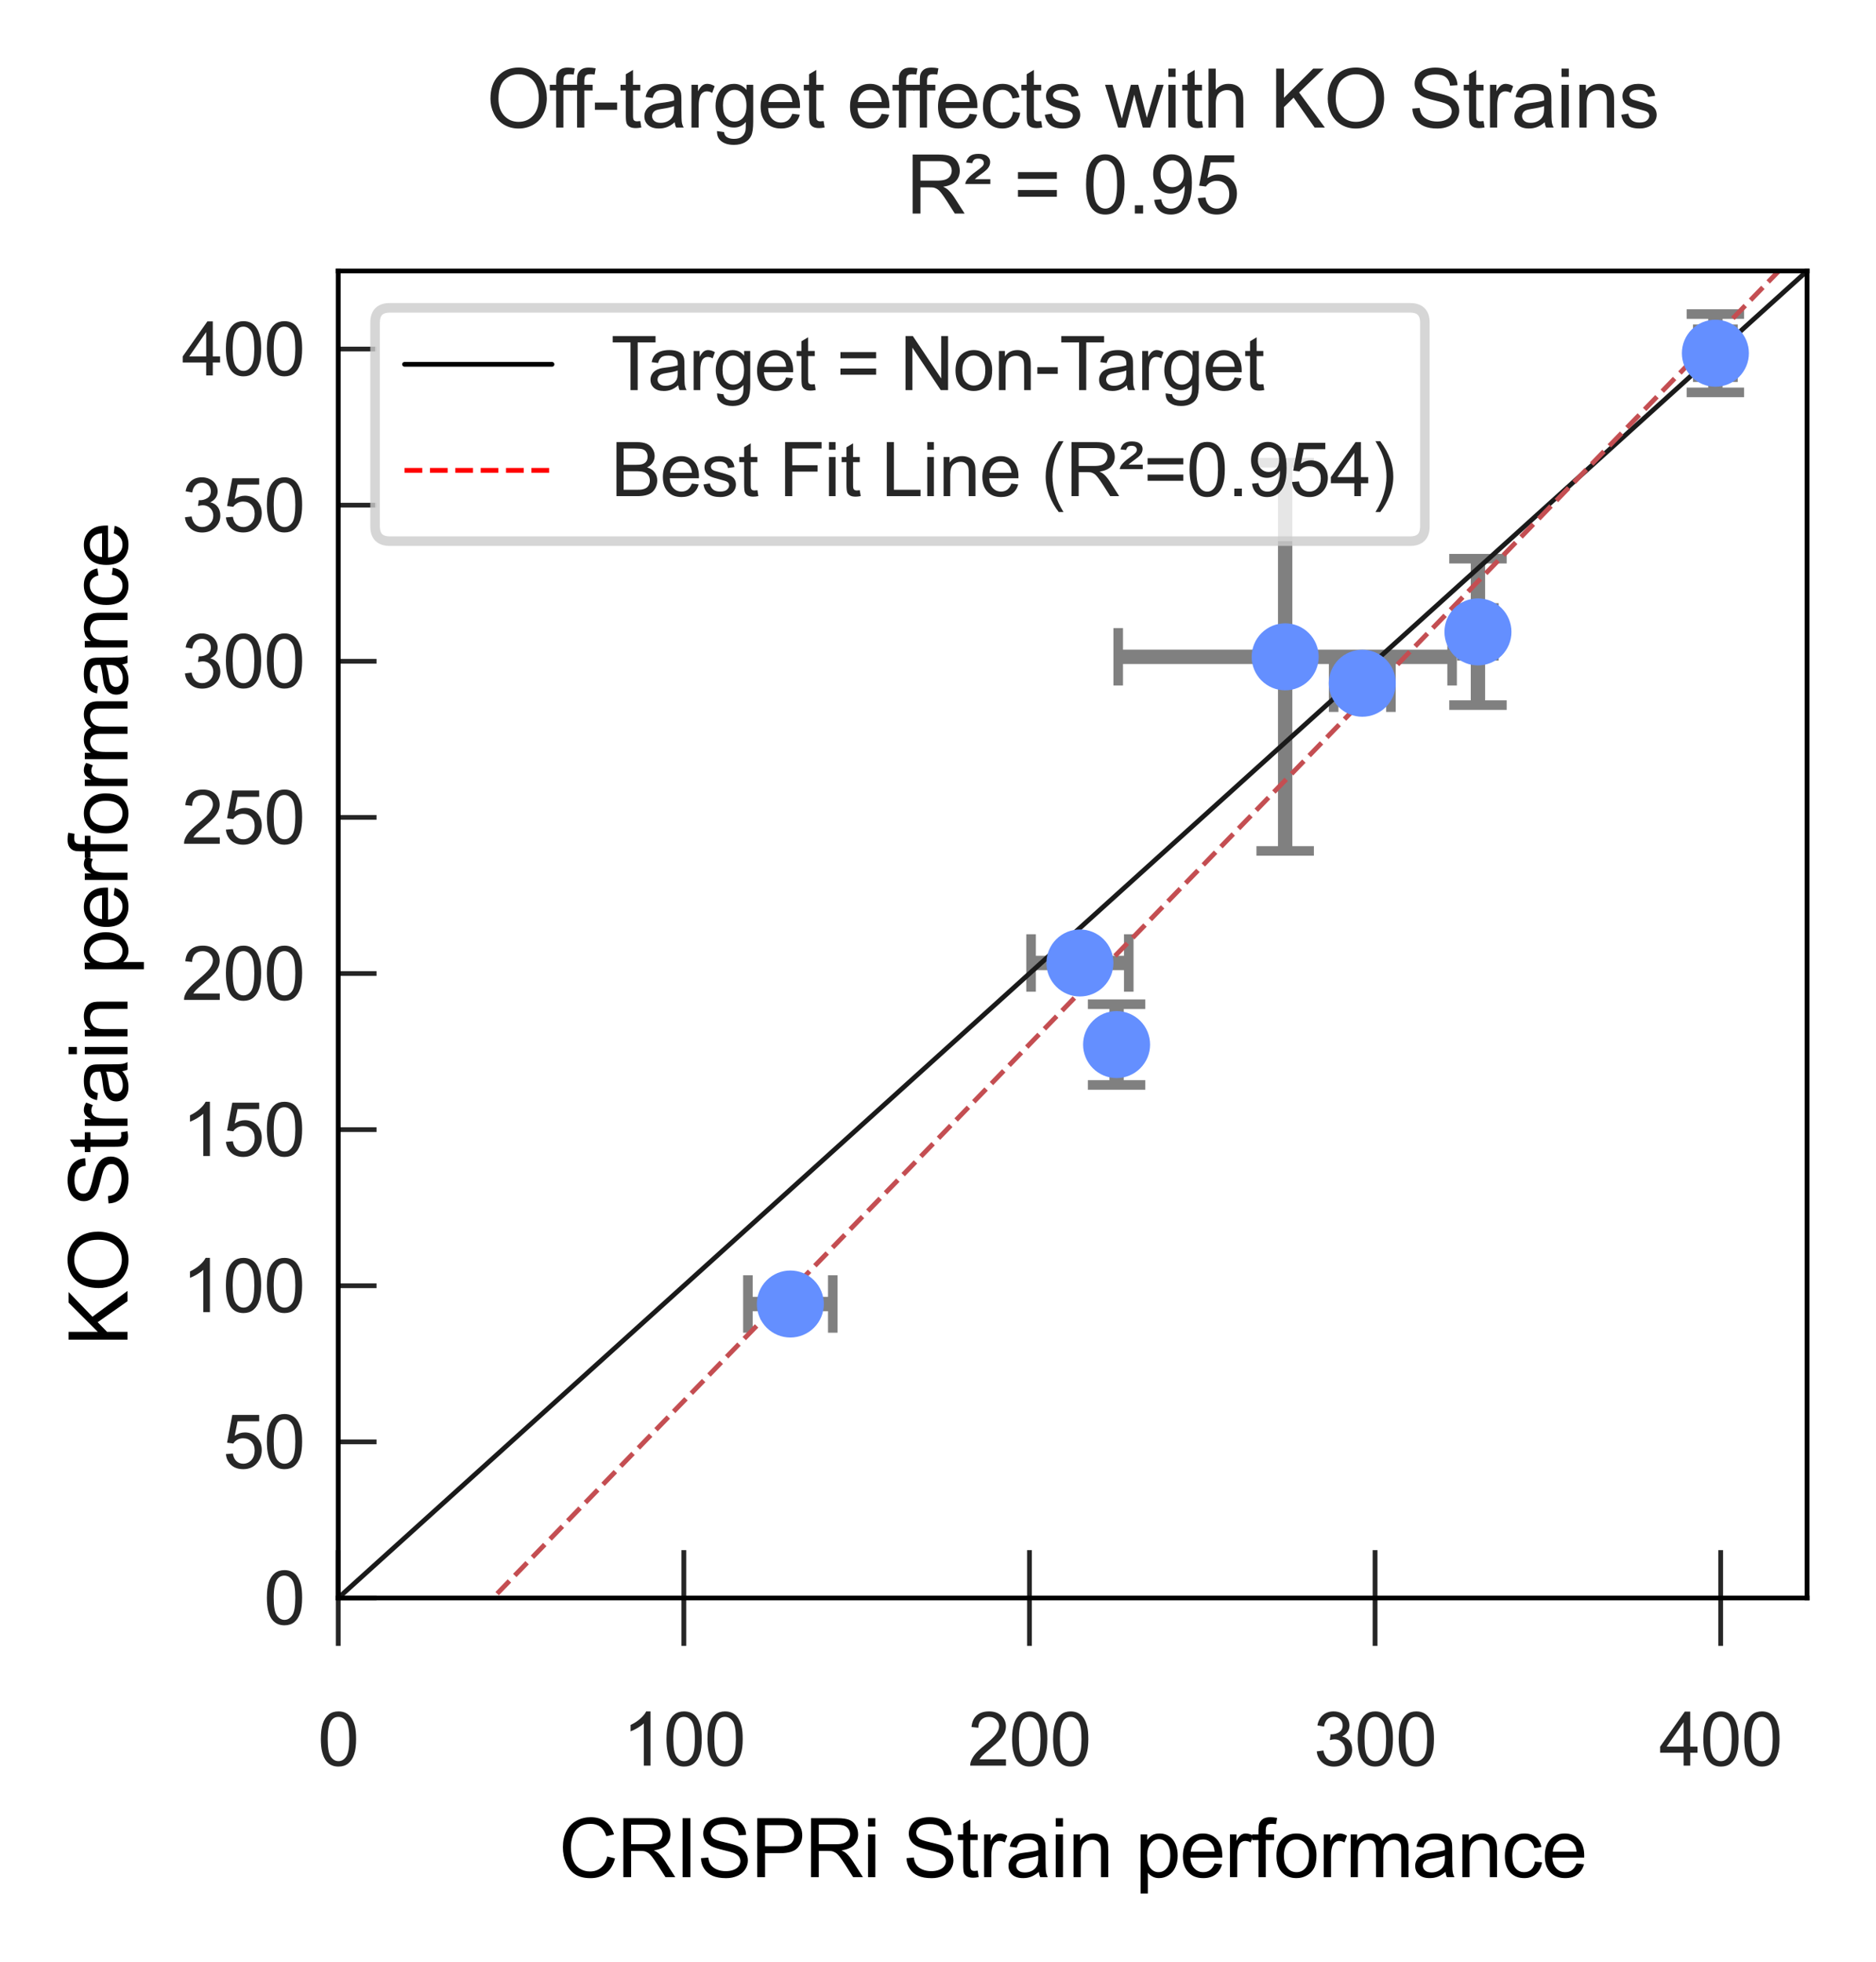 <?xml version="1.0" encoding="utf-8" standalone="no"?>
<!DOCTYPE svg PUBLIC "-//W3C//DTD SVG 1.1//EN"
  "http://www.w3.org/Graphics/SVG/1.1/DTD/svg11.dtd">
<svg xmlns:xlink="http://www.w3.org/1999/xlink" width="195.985pt" height="204.93pt" viewBox="0 0 195.985 204.93" xmlns="http://www.w3.org/2000/svg" version="1.1">
 <defs>
  <style type="text/css">*{stroke-linejoin: round; stroke-linecap: butt}</style>
 </defs>
 <g id="figure_1">
  <g id="patch_1">
   <path d="M 0 204.93 
L 195.985 204.93 
L 195.985 0 
L 0 0 
z
" style="fill: #ffffff"/>
  </g>
  <g id="axes_1">
   <g id="patch_2">
    <path d="M 35.335 166.903 
L 188.785 166.903 
L 188.785 28.303 
L 35.335 28.303 
z
" style="fill: #ffffff"/>
   </g>
   <g id="matplotlib.axis_1">
    <g id="xtick_1">
     <g id="line2d_1">
      <defs>
       <path id="m50627f0130" d="M 0 5 
L 0 -5 
" style="stroke: #262626; stroke-width: 0.5"/>
      </defs>
      <g>
       <use xlink:href="#m50627f0130" x="35.335" y="166.903" style="fill: #262626; stroke: #262626; stroke-width: 0.5"/>
      </g>
     </g>
     <g id="text_1">
      <!-- 0 -->
      <g style="fill: #262626" transform="translate(33.194 184.415) scale(0.077 -0.077)">
       <defs>
        <path id="ArialMT-30" d="M 266 2259 
Q 266 3072 433 3567 
Q 600 4063 929 4331 
Q 1259 4600 1759 4600 
Q 2128 4600 2406 4451 
Q 2684 4303 2865 4023 
Q 3047 3744 3150 3342 
Q 3253 2941 3253 2259 
Q 3253 1453 3087 958 
Q 2922 463 2592 192 
Q 2263 -78 1759 -78 
Q 1097 -78 719 397 
Q 266 969 266 2259 
z
M 844 2259 
Q 844 1131 1108 757 
Q 1372 384 1759 384 
Q 2147 384 2411 759 
Q 2675 1134 2675 2259 
Q 2675 3391 2411 3762 
Q 2147 4134 1753 4134 
Q 1366 4134 1134 3806 
Q 844 3388 844 2259 
z
" transform="scale(0.016)"/>
       </defs>
       <use xlink:href="#ArialMT-30"/>
      </g>
     </g>
    </g>
    <g id="xtick_2">
     <g id="line2d_2">
      <g>
       <use xlink:href="#m50627f0130" x="71.441" y="166.903" style="fill: #262626; stroke: #262626; stroke-width: 0.5"/>
      </g>
     </g>
     <g id="text_2">
      <!-- 100 -->
      <g style="fill: #262626" transform="translate(65.018 184.415) scale(0.077 -0.077)">
       <defs>
        <path id="ArialMT-31" d="M 2384 0 
L 1822 0 
L 1822 3584 
Q 1619 3391 1289 3197 
Q 959 3003 697 2906 
L 697 3450 
Q 1169 3672 1522 3987 
Q 1875 4303 2022 4600 
L 2384 4600 
L 2384 0 
z
" transform="scale(0.016)"/>
       </defs>
       <use xlink:href="#ArialMT-31"/>
       <use xlink:href="#ArialMT-30" x="55.615"/>
       <use xlink:href="#ArialMT-30" x="111.23"/>
      </g>
     </g>
    </g>
    <g id="xtick_3">
     <g id="line2d_3">
      <g>
       <use xlink:href="#m50627f0130" x="107.547" y="166.903" style="fill: #262626; stroke: #262626; stroke-width: 0.5"/>
      </g>
     </g>
     <g id="text_3">
      <!-- 200 -->
      <g style="fill: #262626" transform="translate(101.124 184.415) scale(0.077 -0.077)">
       <defs>
        <path id="ArialMT-32" d="M 3222 541 
L 3222 0 
L 194 0 
Q 188 203 259 391 
Q 375 700 629 1000 
Q 884 1300 1366 1694 
Q 2113 2306 2375 2664 
Q 2638 3022 2638 3341 
Q 2638 3675 2398 3904 
Q 2159 4134 1775 4134 
Q 1369 4134 1125 3890 
Q 881 3647 878 3216 
L 300 3275 
Q 359 3922 746 4261 
Q 1134 4600 1788 4600 
Q 2447 4600 2831 4234 
Q 3216 3869 3216 3328 
Q 3216 3053 3103 2787 
Q 2991 2522 2730 2228 
Q 2469 1934 1863 1422 
Q 1356 997 1212 845 
Q 1069 694 975 541 
L 3222 541 
z
" transform="scale(0.016)"/>
       </defs>
       <use xlink:href="#ArialMT-32"/>
       <use xlink:href="#ArialMT-30" x="55.615"/>
       <use xlink:href="#ArialMT-30" x="111.23"/>
      </g>
     </g>
    </g>
    <g id="xtick_4">
     <g id="line2d_4">
      <g>
       <use xlink:href="#m50627f0130" x="143.653" y="166.903" style="fill: #262626; stroke: #262626; stroke-width: 0.5"/>
      </g>
     </g>
     <g id="text_4">
      <!-- 300 -->
      <g style="fill: #262626" transform="translate(137.23 184.415) scale(0.077 -0.077)">
       <defs>
        <path id="ArialMT-33" d="M 269 1209 
L 831 1284 
Q 928 806 1161 595 
Q 1394 384 1728 384 
Q 2125 384 2398 659 
Q 2672 934 2672 1341 
Q 2672 1728 2419 1979 
Q 2166 2231 1775 2231 
Q 1616 2231 1378 2169 
L 1441 2663 
Q 1497 2656 1531 2656 
Q 1891 2656 2178 2843 
Q 2466 3031 2466 3422 
Q 2466 3731 2256 3934 
Q 2047 4138 1716 4138 
Q 1388 4138 1169 3931 
Q 950 3725 888 3313 
L 325 3413 
Q 428 3978 793 4289 
Q 1159 4600 1703 4600 
Q 2078 4600 2393 4439 
Q 2709 4278 2876 4000 
Q 3044 3722 3044 3409 
Q 3044 3113 2884 2869 
Q 2725 2625 2413 2481 
Q 2819 2388 3044 2092 
Q 3269 1797 3269 1353 
Q 3269 753 2831 336 
Q 2394 -81 1725 -81 
Q 1122 -81 723 278 
Q 325 638 269 1209 
z
" transform="scale(0.016)"/>
       </defs>
       <use xlink:href="#ArialMT-33"/>
       <use xlink:href="#ArialMT-30" x="55.615"/>
       <use xlink:href="#ArialMT-30" x="111.23"/>
      </g>
     </g>
    </g>
    <g id="xtick_5">
     <g id="line2d_5">
      <g>
       <use xlink:href="#m50627f0130" x="179.759" y="166.903" style="fill: #262626; stroke: #262626; stroke-width: 0.5"/>
      </g>
     </g>
     <g id="text_5">
      <!-- 400 -->
      <g style="fill: #262626" transform="translate(173.336 184.415) scale(0.077 -0.077)">
       <defs>
        <path id="ArialMT-34" d="M 2069 0 
L 2069 1097 
L 81 1097 
L 81 1613 
L 2172 4581 
L 2631 4581 
L 2631 1613 
L 3250 1613 
L 3250 1097 
L 2631 1097 
L 2631 0 
L 2069 0 
z
M 2069 1613 
L 2069 3678 
L 634 1613 
L 2069 1613 
z
" transform="scale(0.016)"/>
       </defs>
       <use xlink:href="#ArialMT-34"/>
       <use xlink:href="#ArialMT-30" x="55.615"/>
       <use xlink:href="#ArialMT-30" x="111.23"/>
      </g>
     </g>
    </g>
    <g id="text_6">
     <!-- CRISPRi Strain performance -->
     <g transform="translate(58.377 196.06) scale(0.084 -0.084)">
      <defs>
       <path id="ArialMT-43" d="M 3763 1606 
L 4369 1453 
Q 4178 706 3683 314 
Q 3188 -78 2472 -78 
Q 1731 -78 1267 223 
Q 803 525 561 1097 
Q 319 1669 319 2325 
Q 319 3041 592 3573 
Q 866 4106 1370 4382 
Q 1875 4659 2481 4659 
Q 3169 4659 3637 4309 
Q 4106 3959 4291 3325 
L 3694 3184 
Q 3534 3684 3231 3912 
Q 2928 4141 2469 4141 
Q 1941 4141 1586 3887 
Q 1231 3634 1087 3207 
Q 944 2781 944 2328 
Q 944 1744 1114 1308 
Q 1284 872 1643 656 
Q 2003 441 2422 441 
Q 2931 441 3284 734 
Q 3638 1028 3763 1606 
z
" transform="scale(0.016)"/>
       <path id="ArialMT-52" d="M 503 0 
L 503 4581 
L 2534 4581 
Q 3147 4581 3465 4457 
Q 3784 4334 3975 4021 
Q 4166 3709 4166 3331 
Q 4166 2844 3850 2509 
Q 3534 2175 2875 2084 
Q 3116 1969 3241 1856 
Q 3506 1613 3744 1247 
L 4541 0 
L 3778 0 
L 3172 953 
Q 2906 1366 2734 1584 
Q 2563 1803 2427 1890 
Q 2291 1978 2150 2013 
Q 2047 2034 1813 2034 
L 1109 2034 
L 1109 0 
L 503 0 
z
M 1109 2559 
L 2413 2559 
Q 2828 2559 3062 2645 
Q 3297 2731 3419 2920 
Q 3541 3109 3541 3331 
Q 3541 3656 3305 3865 
Q 3069 4075 2559 4075 
L 1109 4075 
L 1109 2559 
z
" transform="scale(0.016)"/>
       <path id="ArialMT-49" d="M 597 0 
L 597 4581 
L 1203 4581 
L 1203 0 
L 597 0 
z
" transform="scale(0.016)"/>
       <path id="ArialMT-53" d="M 288 1472 
L 859 1522 
Q 900 1178 1048 958 
Q 1197 738 1509 602 
Q 1822 466 2213 466 
Q 2559 466 2825 569 
Q 3091 672 3220 851 
Q 3350 1031 3350 1244 
Q 3350 1459 3225 1620 
Q 3100 1781 2813 1891 
Q 2628 1963 1997 2114 
Q 1366 2266 1113 2400 
Q 784 2572 623 2826 
Q 463 3081 463 3397 
Q 463 3744 659 4045 
Q 856 4347 1234 4503 
Q 1613 4659 2075 4659 
Q 2584 4659 2973 4495 
Q 3363 4331 3572 4012 
Q 3781 3694 3797 3291 
L 3216 3247 
Q 3169 3681 2898 3903 
Q 2628 4125 2100 4125 
Q 1550 4125 1298 3923 
Q 1047 3722 1047 3438 
Q 1047 3191 1225 3031 
Q 1400 2872 2139 2705 
Q 2878 2538 3153 2413 
Q 3553 2228 3743 1945 
Q 3934 1663 3934 1294 
Q 3934 928 3725 604 
Q 3516 281 3123 101 
Q 2731 -78 2241 -78 
Q 1619 -78 1198 103 
Q 778 284 539 648 
Q 300 1013 288 1472 
z
" transform="scale(0.016)"/>
       <path id="ArialMT-50" d="M 494 0 
L 494 4581 
L 2222 4581 
Q 2678 4581 2919 4538 
Q 3256 4481 3484 4323 
Q 3713 4166 3852 3881 
Q 3991 3597 3991 3256 
Q 3991 2672 3619 2267 
Q 3247 1863 2275 1863 
L 1100 1863 
L 1100 0 
L 494 0 
z
M 1100 2403 
L 2284 2403 
Q 2872 2403 3119 2622 
Q 3366 2841 3366 3238 
Q 3366 3525 3220 3729 
Q 3075 3934 2838 4000 
Q 2684 4041 2272 4041 
L 1100 4041 
L 1100 2403 
z
" transform="scale(0.016)"/>
       <path id="ArialMT-69" d="M 425 3934 
L 425 4581 
L 988 4581 
L 988 3934 
L 425 3934 
z
M 425 0 
L 425 3319 
L 988 3319 
L 988 0 
L 425 0 
z
" transform="scale(0.016)"/>
       <path id="ArialMT-20" transform="scale(0.016)"/>
       <path id="ArialMT-74" d="M 1650 503 
L 1731 6 
Q 1494 -44 1306 -44 
Q 1000 -44 831 53 
Q 663 150 594 308 
Q 525 466 525 972 
L 525 2881 
L 113 2881 
L 113 3319 
L 525 3319 
L 525 4141 
L 1084 4478 
L 1084 3319 
L 1650 3319 
L 1650 2881 
L 1084 2881 
L 1084 941 
Q 1084 700 1114 631 
Q 1144 563 1211 522 
Q 1278 481 1403 481 
Q 1497 481 1650 503 
z
" transform="scale(0.016)"/>
       <path id="ArialMT-72" d="M 416 0 
L 416 3319 
L 922 3319 
L 922 2816 
Q 1116 3169 1280 3281 
Q 1444 3394 1641 3394 
Q 1925 3394 2219 3213 
L 2025 2691 
Q 1819 2813 1613 2813 
Q 1428 2813 1281 2702 
Q 1134 2591 1072 2394 
Q 978 2094 978 1738 
L 978 0 
L 416 0 
z
" transform="scale(0.016)"/>
       <path id="ArialMT-61" d="M 2588 409 
Q 2275 144 1986 34 
Q 1697 -75 1366 -75 
Q 819 -75 525 192 
Q 231 459 231 875 
Q 231 1119 342 1320 
Q 453 1522 633 1644 
Q 813 1766 1038 1828 
Q 1203 1872 1538 1913 
Q 2219 1994 2541 2106 
Q 2544 2222 2544 2253 
Q 2544 2597 2384 2738 
Q 2169 2928 1744 2928 
Q 1347 2928 1158 2789 
Q 969 2650 878 2297 
L 328 2372 
Q 403 2725 575 2942 
Q 747 3159 1072 3276 
Q 1397 3394 1825 3394 
Q 2250 3394 2515 3294 
Q 2781 3194 2906 3042 
Q 3031 2891 3081 2659 
Q 3109 2516 3109 2141 
L 3109 1391 
Q 3109 606 3145 398 
Q 3181 191 3288 0 
L 2700 0 
Q 2613 175 2588 409 
z
M 2541 1666 
Q 2234 1541 1622 1453 
Q 1275 1403 1131 1340 
Q 988 1278 909 1158 
Q 831 1038 831 891 
Q 831 666 1001 516 
Q 1172 366 1500 366 
Q 1825 366 2078 508 
Q 2331 650 2450 897 
Q 2541 1088 2541 1459 
L 2541 1666 
z
" transform="scale(0.016)"/>
       <path id="ArialMT-6e" d="M 422 0 
L 422 3319 
L 928 3319 
L 928 2847 
Q 1294 3394 1984 3394 
Q 2284 3394 2536 3286 
Q 2788 3178 2913 3003 
Q 3038 2828 3088 2588 
Q 3119 2431 3119 2041 
L 3119 0 
L 2556 0 
L 2556 2019 
Q 2556 2363 2490 2533 
Q 2425 2703 2258 2804 
Q 2091 2906 1866 2906 
Q 1506 2906 1245 2678 
Q 984 2450 984 1813 
L 984 0 
L 422 0 
z
" transform="scale(0.016)"/>
       <path id="ArialMT-70" d="M 422 -1272 
L 422 3319 
L 934 3319 
L 934 2888 
Q 1116 3141 1344 3267 
Q 1572 3394 1897 3394 
Q 2322 3394 2647 3175 
Q 2972 2956 3137 2557 
Q 3303 2159 3303 1684 
Q 3303 1175 3120 767 
Q 2938 359 2589 142 
Q 2241 -75 1856 -75 
Q 1575 -75 1351 44 
Q 1128 163 984 344 
L 984 -1272 
L 422 -1272 
z
M 931 1641 
Q 931 1000 1190 694 
Q 1450 388 1819 388 
Q 2194 388 2461 705 
Q 2728 1022 2728 1688 
Q 2728 2322 2467 2637 
Q 2206 2953 1844 2953 
Q 1484 2953 1207 2617 
Q 931 2281 931 1641 
z
" transform="scale(0.016)"/>
       <path id="ArialMT-65" d="M 2694 1069 
L 3275 997 
Q 3138 488 2766 206 
Q 2394 -75 1816 -75 
Q 1088 -75 661 373 
Q 234 822 234 1631 
Q 234 2469 665 2931 
Q 1097 3394 1784 3394 
Q 2450 3394 2872 2941 
Q 3294 2488 3294 1666 
Q 3294 1616 3291 1516 
L 816 1516 
Q 847 969 1125 678 
Q 1403 388 1819 388 
Q 2128 388 2347 550 
Q 2566 713 2694 1069 
z
M 847 1978 
L 2700 1978 
Q 2663 2397 2488 2606 
Q 2219 2931 1791 2931 
Q 1403 2931 1139 2672 
Q 875 2413 847 1978 
z
" transform="scale(0.016)"/>
       <path id="ArialMT-66" d="M 556 0 
L 556 2881 
L 59 2881 
L 59 3319 
L 556 3319 
L 556 3672 
Q 556 4006 616 4169 
Q 697 4388 901 4523 
Q 1106 4659 1475 4659 
Q 1713 4659 2000 4603 
L 1916 4113 
Q 1741 4144 1584 4144 
Q 1328 4144 1222 4034 
Q 1116 3925 1116 3625 
L 1116 3319 
L 1763 3319 
L 1763 2881 
L 1116 2881 
L 1116 0 
L 556 0 
z
" transform="scale(0.016)"/>
       <path id="ArialMT-6f" d="M 213 1659 
Q 213 2581 725 3025 
Q 1153 3394 1769 3394 
Q 2453 3394 2887 2945 
Q 3322 2497 3322 1706 
Q 3322 1066 3130 698 
Q 2938 331 2570 128 
Q 2203 -75 1769 -75 
Q 1072 -75 642 372 
Q 213 819 213 1659 
z
M 791 1659 
Q 791 1022 1069 705 
Q 1347 388 1769 388 
Q 2188 388 2466 706 
Q 2744 1025 2744 1678 
Q 2744 2294 2464 2611 
Q 2184 2928 1769 2928 
Q 1347 2928 1069 2612 
Q 791 2297 791 1659 
z
" transform="scale(0.016)"/>
       <path id="ArialMT-6d" d="M 422 0 
L 422 3319 
L 925 3319 
L 925 2853 
Q 1081 3097 1340 3245 
Q 1600 3394 1931 3394 
Q 2300 3394 2536 3241 
Q 2772 3088 2869 2813 
Q 3263 3394 3894 3394 
Q 4388 3394 4653 3120 
Q 4919 2847 4919 2278 
L 4919 0 
L 4359 0 
L 4359 2091 
Q 4359 2428 4304 2576 
Q 4250 2725 4106 2815 
Q 3963 2906 3769 2906 
Q 3419 2906 3187 2673 
Q 2956 2441 2956 1928 
L 2956 0 
L 2394 0 
L 2394 2156 
Q 2394 2531 2256 2718 
Q 2119 2906 1806 2906 
Q 1569 2906 1367 2781 
Q 1166 2656 1075 2415 
Q 984 2175 984 1722 
L 984 0 
L 422 0 
z
" transform="scale(0.016)"/>
       <path id="ArialMT-63" d="M 2588 1216 
L 3141 1144 
Q 3050 572 2676 248 
Q 2303 -75 1759 -75 
Q 1078 -75 664 370 
Q 250 816 250 1647 
Q 250 2184 428 2587 
Q 606 2991 970 3192 
Q 1334 3394 1763 3394 
Q 2303 3394 2647 3120 
Q 2991 2847 3088 2344 
L 2541 2259 
Q 2463 2594 2264 2762 
Q 2066 2931 1784 2931 
Q 1359 2931 1093 2626 
Q 828 2322 828 1663 
Q 828 994 1084 691 
Q 1341 388 1753 388 
Q 2084 388 2306 591 
Q 2528 794 2588 1216 
z
" transform="scale(0.016)"/>
      </defs>
      <use xlink:href="#ArialMT-43"/>
      <use xlink:href="#ArialMT-52" x="72.217"/>
      <use xlink:href="#ArialMT-49" x="144.434"/>
      <use xlink:href="#ArialMT-53" x="172.217"/>
      <use xlink:href="#ArialMT-50" x="238.916"/>
      <use xlink:href="#ArialMT-52" x="305.615"/>
      <use xlink:href="#ArialMT-69" x="377.832"/>
      <use xlink:href="#ArialMT-20" x="400.049"/>
      <use xlink:href="#ArialMT-53" x="427.832"/>
      <use xlink:href="#ArialMT-74" x="494.531"/>
      <use xlink:href="#ArialMT-72" x="522.314"/>
      <use xlink:href="#ArialMT-61" x="555.615"/>
      <use xlink:href="#ArialMT-69" x="611.23"/>
      <use xlink:href="#ArialMT-6e" x="633.447"/>
      <use xlink:href="#ArialMT-20" x="689.062"/>
      <use xlink:href="#ArialMT-70" x="716.846"/>
      <use xlink:href="#ArialMT-65" x="772.461"/>
      <use xlink:href="#ArialMT-72" x="828.076"/>
      <use xlink:href="#ArialMT-66" x="861.377"/>
      <use xlink:href="#ArialMT-6f" x="889.16"/>
      <use xlink:href="#ArialMT-72" x="944.775"/>
      <use xlink:href="#ArialMT-6d" x="978.076"/>
      <use xlink:href="#ArialMT-61" x="1061.377"/>
      <use xlink:href="#ArialMT-6e" x="1116.992"/>
      <use xlink:href="#ArialMT-63" x="1172.607"/>
      <use xlink:href="#ArialMT-65" x="1222.607"/>
     </g>
    </g>
   </g>
   <g id="matplotlib.axis_2">
    <g id="ytick_1">
     <g id="line2d_6">
      <defs>
       <path id="m20c6988a0f" d="M 0 0 
L 4 0 
" style="stroke: #262626; stroke-width: 0.5"/>
      </defs>
      <g>
       <use xlink:href="#m20c6988a0f" x="35.335" y="166.903" style="fill: #262626; stroke: #262626; stroke-width: 0.5"/>
      </g>
     </g>
     <g id="text_7">
      <!-- 0 -->
      <g style="fill: #262626" transform="translate(27.554 169.659) scale(0.077 -0.077)">
       <use xlink:href="#ArialMT-30"/>
      </g>
     </g>
    </g>
    <g id="ytick_2">
     <g id="line2d_7">
      <g>
       <use xlink:href="#m20c6988a0f" x="35.335" y="150.597" style="fill: #262626; stroke: #262626; stroke-width: 0.5"/>
      </g>
     </g>
     <g id="text_8">
      <!-- 50 -->
      <g style="fill: #262626" transform="translate(23.272 153.353) scale(0.077 -0.077)">
       <defs>
        <path id="ArialMT-35" d="M 266 1200 
L 856 1250 
Q 922 819 1161 601 
Q 1400 384 1738 384 
Q 2144 384 2425 690 
Q 2706 997 2706 1503 
Q 2706 1984 2436 2262 
Q 2166 2541 1728 2541 
Q 1456 2541 1237 2417 
Q 1019 2294 894 2097 
L 366 2166 
L 809 4519 
L 3088 4519 
L 3088 3981 
L 1259 3981 
L 1013 2750 
Q 1425 3038 1878 3038 
Q 2478 3038 2890 2622 
Q 3303 2206 3303 1553 
Q 3303 931 2941 478 
Q 2500 -78 1738 -78 
Q 1113 -78 717 272 
Q 322 622 266 1200 
z
" transform="scale(0.016)"/>
       </defs>
       <use xlink:href="#ArialMT-35"/>
       <use xlink:href="#ArialMT-30" x="55.615"/>
      </g>
     </g>
    </g>
    <g id="ytick_3">
     <g id="line2d_8">
      <g>
       <use xlink:href="#m20c6988a0f" x="35.335" y="134.291" style="fill: #262626; stroke: #262626; stroke-width: 0.5"/>
      </g>
     </g>
     <g id="text_9">
      <!-- 100 -->
      <g style="fill: #262626" transform="translate(18.99 137.047) scale(0.077 -0.077)">
       <use xlink:href="#ArialMT-31"/>
       <use xlink:href="#ArialMT-30" x="55.615"/>
       <use xlink:href="#ArialMT-30" x="111.23"/>
      </g>
     </g>
    </g>
    <g id="ytick_4">
     <g id="line2d_9">
      <g>
       <use xlink:href="#m20c6988a0f" x="35.335" y="117.986" style="fill: #262626; stroke: #262626; stroke-width: 0.5"/>
      </g>
     </g>
     <g id="text_10">
      <!-- 150 -->
      <g style="fill: #262626" transform="translate(18.99 120.741) scale(0.077 -0.077)">
       <use xlink:href="#ArialMT-31"/>
       <use xlink:href="#ArialMT-35" x="55.615"/>
       <use xlink:href="#ArialMT-30" x="111.23"/>
      </g>
     </g>
    </g>
    <g id="ytick_5">
     <g id="line2d_10">
      <g>
       <use xlink:href="#m20c6988a0f" x="35.335" y="101.68" style="fill: #262626; stroke: #262626; stroke-width: 0.5"/>
      </g>
     </g>
     <g id="text_11">
      <!-- 200 -->
      <g style="fill: #262626" transform="translate(18.99 104.435) scale(0.077 -0.077)">
       <use xlink:href="#ArialMT-32"/>
       <use xlink:href="#ArialMT-30" x="55.615"/>
       <use xlink:href="#ArialMT-30" x="111.23"/>
      </g>
     </g>
    </g>
    <g id="ytick_6">
     <g id="line2d_11">
      <g>
       <use xlink:href="#m20c6988a0f" x="35.335" y="85.374" style="fill: #262626; stroke: #262626; stroke-width: 0.5"/>
      </g>
     </g>
     <g id="text_12">
      <!-- 250 -->
      <g style="fill: #262626" transform="translate(18.99 88.13) scale(0.077 -0.077)">
       <use xlink:href="#ArialMT-32"/>
       <use xlink:href="#ArialMT-35" x="55.615"/>
       <use xlink:href="#ArialMT-30" x="111.23"/>
      </g>
     </g>
    </g>
    <g id="ytick_7">
     <g id="line2d_12">
      <g>
       <use xlink:href="#m20c6988a0f" x="35.335" y="69.068" style="fill: #262626; stroke: #262626; stroke-width: 0.5"/>
      </g>
     </g>
     <g id="text_13">
      <!-- 300 -->
      <g style="fill: #262626" transform="translate(18.99 71.824) scale(0.077 -0.077)">
       <use xlink:href="#ArialMT-33"/>
       <use xlink:href="#ArialMT-30" x="55.615"/>
       <use xlink:href="#ArialMT-30" x="111.23"/>
      </g>
     </g>
    </g>
    <g id="ytick_8">
     <g id="line2d_13">
      <g>
       <use xlink:href="#m20c6988a0f" x="35.335" y="52.762" style="fill: #262626; stroke: #262626; stroke-width: 0.5"/>
      </g>
     </g>
     <g id="text_14">
      <!-- 350 -->
      <g style="fill: #262626" transform="translate(18.99 55.518) scale(0.077 -0.077)">
       <use xlink:href="#ArialMT-33"/>
       <use xlink:href="#ArialMT-35" x="55.615"/>
       <use xlink:href="#ArialMT-30" x="111.23"/>
      </g>
     </g>
    </g>
    <g id="ytick_9">
     <g id="line2d_14">
      <g>
       <use xlink:href="#m20c6988a0f" x="35.335" y="36.456" style="fill: #262626; stroke: #262626; stroke-width: 0.5"/>
      </g>
     </g>
     <g id="text_15">
      <!-- 400 -->
      <g style="fill: #262626" transform="translate(18.99 39.212) scale(0.077 -0.077)">
       <use xlink:href="#ArialMT-34"/>
       <use xlink:href="#ArialMT-30" x="55.615"/>
       <use xlink:href="#ArialMT-30" x="111.23"/>
      </g>
     </g>
    </g>
    <g id="text_16">
     <!-- KO Strain performance -->
     <g transform="translate(13.32 140.552) rotate(-90) scale(0.084 -0.084)">
      <defs>
       <path id="ArialMT-4b" d="M 469 0 
L 469 4581 
L 1075 4581 
L 1075 2309 
L 3350 4581 
L 4172 4581 
L 2250 2725 
L 4256 0 
L 3456 0 
L 1825 2319 
L 1075 1588 
L 1075 0 
L 469 0 
z
" transform="scale(0.016)"/>
       <path id="ArialMT-4f" d="M 309 2231 
Q 309 3372 921 4017 
Q 1534 4663 2503 4663 
Q 3138 4663 3647 4359 
Q 4156 4056 4423 3514 
Q 4691 2972 4691 2284 
Q 4691 1588 4409 1038 
Q 4128 488 3612 205 
Q 3097 -78 2500 -78 
Q 1853 -78 1343 234 
Q 834 547 571 1087 
Q 309 1628 309 2231 
z
M 934 2222 
Q 934 1394 1379 917 
Q 1825 441 2497 441 
Q 3181 441 3623 922 
Q 4066 1403 4066 2288 
Q 4066 2847 3877 3264 
Q 3688 3681 3323 3911 
Q 2959 4141 2506 4141 
Q 1863 4141 1398 3698 
Q 934 3256 934 2222 
z
" transform="scale(0.016)"/>
      </defs>
      <use xlink:href="#ArialMT-4b"/>
      <use xlink:href="#ArialMT-4f" x="66.699"/>
      <use xlink:href="#ArialMT-20" x="144.482"/>
      <use xlink:href="#ArialMT-53" x="172.266"/>
      <use xlink:href="#ArialMT-74" x="238.965"/>
      <use xlink:href="#ArialMT-72" x="266.748"/>
      <use xlink:href="#ArialMT-61" x="300.049"/>
      <use xlink:href="#ArialMT-69" x="355.664"/>
      <use xlink:href="#ArialMT-6e" x="377.881"/>
      <use xlink:href="#ArialMT-20" x="433.496"/>
      <use xlink:href="#ArialMT-70" x="461.279"/>
      <use xlink:href="#ArialMT-65" x="516.895"/>
      <use xlink:href="#ArialMT-72" x="572.51"/>
      <use xlink:href="#ArialMT-66" x="605.811"/>
      <use xlink:href="#ArialMT-6f" x="633.594"/>
      <use xlink:href="#ArialMT-72" x="689.209"/>
      <use xlink:href="#ArialMT-6d" x="722.51"/>
      <use xlink:href="#ArialMT-61" x="805.811"/>
      <use xlink:href="#ArialMT-6e" x="861.426"/>
      <use xlink:href="#ArialMT-63" x="917.041"/>
      <use xlink:href="#ArialMT-65" x="967.041"/>
     </g>
    </g>
   </g>
   <g id="LineCollection_1">
    <path d="M 115.599 109.101 
L 117.698 109.101 
" clip-path="url(#pc69ac43497)" style="fill: none; stroke: #808080; stroke-width: 1.5"/>
    <path d="M 116.819 68.601 
L 151.702 68.601 
" clip-path="url(#pc69ac43497)" style="fill: none; stroke: #808080; stroke-width: 1.5"/>
    <path d="M 152.733 65.999 
L 156.068 65.999 
" clip-path="url(#pc69ac43497)" style="fill: none; stroke: #808080; stroke-width: 1.5"/>
    <path d="M 177.367 36.893 
L 181.043 36.893 
" clip-path="url(#pc69ac43497)" style="fill: none; stroke: #808080; stroke-width: 1.5"/>
    <path d="M 139.325 71.362 
L 145.309 71.362 
" clip-path="url(#pc69ac43497)" style="fill: none; stroke: #808080; stroke-width: 1.5"/>
    <path d="M 78.135 136.198 
L 87 136.198 
" clip-path="url(#pc69ac43497)" style="fill: none; stroke: #808080; stroke-width: 1.5"/>
    <path d="M 107.716 100.578 
L 117.921 100.578 
" clip-path="url(#pc69ac43497)" style="fill: none; stroke: #808080; stroke-width: 1.5"/>
   </g>
   <g id="LineCollection_2">
    <path d="M 116.649 113.317 
L 116.649 104.886 
" clip-path="url(#pc69ac43497)" style="fill: none; stroke: #808080; stroke-width: 1.5"/>
    <path d="M 134.261 88.875 
L 134.261 48.328 
" clip-path="url(#pc69ac43497)" style="fill: none; stroke: #808080; stroke-width: 1.5"/>
    <path d="M 154.401 73.645 
L 154.401 58.353 
" clip-path="url(#pc69ac43497)" style="fill: none; stroke: #808080; stroke-width: 1.5"/>
    <path d="M 179.205 40.984 
L 179.205 32.802 
" clip-path="url(#pc69ac43497)" style="fill: none; stroke: #808080; stroke-width: 1.5"/>
    <path d="M 142.317 72.417 
L 142.317 70.308 
" clip-path="url(#pc69ac43497)" style="fill: none; stroke: #808080; stroke-width: 1.5"/>
    <path d="M 82.567 136.807 
L 82.567 135.589 
" clip-path="url(#pc69ac43497)" style="fill: none; stroke: #808080; stroke-width: 1.5"/>
    <path d="M 112.819 101.313 
L 112.819 99.844 
" clip-path="url(#pc69ac43497)" style="fill: none; stroke: #808080; stroke-width: 1.5"/>
   </g>
   <g id="line2d_15">
    <defs>
     <path id="m33b54e8c09" d="M 0 3 
L 0 -3 
" style="stroke: #808080"/>
    </defs>
    <g clip-path="url(#pc69ac43497)">
     <use xlink:href="#m33b54e8c09" x="115.599" y="109.101" style="fill: #808080; stroke: #808080"/>
     <use xlink:href="#m33b54e8c09" x="116.819" y="68.601" style="fill: #808080; stroke: #808080"/>
     <use xlink:href="#m33b54e8c09" x="152.733" y="65.999" style="fill: #808080; stroke: #808080"/>
     <use xlink:href="#m33b54e8c09" x="177.367" y="36.893" style="fill: #808080; stroke: #808080"/>
     <use xlink:href="#m33b54e8c09" x="139.325" y="71.362" style="fill: #808080; stroke: #808080"/>
     <use xlink:href="#m33b54e8c09" x="78.135" y="136.198" style="fill: #808080; stroke: #808080"/>
     <use xlink:href="#m33b54e8c09" x="107.716" y="100.578" style="fill: #808080; stroke: #808080"/>
    </g>
   </g>
   <g id="line2d_16">
    <g clip-path="url(#pc69ac43497)">
     <use xlink:href="#m33b54e8c09" x="117.698" y="109.101" style="fill: #808080; stroke: #808080"/>
     <use xlink:href="#m33b54e8c09" x="151.702" y="68.601" style="fill: #808080; stroke: #808080"/>
     <use xlink:href="#m33b54e8c09" x="156.068" y="65.999" style="fill: #808080; stroke: #808080"/>
     <use xlink:href="#m33b54e8c09" x="181.043" y="36.893" style="fill: #808080; stroke: #808080"/>
     <use xlink:href="#m33b54e8c09" x="145.309" y="71.362" style="fill: #808080; stroke: #808080"/>
     <use xlink:href="#m33b54e8c09" x="87" y="136.198" style="fill: #808080; stroke: #808080"/>
     <use xlink:href="#m33b54e8c09" x="117.921" y="100.578" style="fill: #808080; stroke: #808080"/>
    </g>
   </g>
   <g id="line2d_17">
    <defs>
     <path id="ma7b079373f" d="M 3 0 
L -3 -0 
" style="stroke: #808080"/>
    </defs>
    <g clip-path="url(#pc69ac43497)">
     <use xlink:href="#ma7b079373f" x="116.649" y="113.317" style="fill: #808080; stroke: #808080"/>
     <use xlink:href="#ma7b079373f" x="134.261" y="88.875" style="fill: #808080; stroke: #808080"/>
     <use xlink:href="#ma7b079373f" x="154.401" y="73.645" style="fill: #808080; stroke: #808080"/>
     <use xlink:href="#ma7b079373f" x="179.205" y="40.984" style="fill: #808080; stroke: #808080"/>
     <use xlink:href="#ma7b079373f" x="142.317" y="72.417" style="fill: #808080; stroke: #808080"/>
     <use xlink:href="#ma7b079373f" x="82.567" y="136.807" style="fill: #808080; stroke: #808080"/>
     <use xlink:href="#ma7b079373f" x="112.819" y="101.313" style="fill: #808080; stroke: #808080"/>
    </g>
   </g>
   <g id="line2d_18">
    <g clip-path="url(#pc69ac43497)">
     <use xlink:href="#ma7b079373f" x="116.649" y="104.886" style="fill: #808080; stroke: #808080"/>
     <use xlink:href="#ma7b079373f" x="134.261" y="48.328" style="fill: #808080; stroke: #808080"/>
     <use xlink:href="#ma7b079373f" x="154.401" y="58.353" style="fill: #808080; stroke: #808080"/>
     <use xlink:href="#ma7b079373f" x="179.205" y="32.802" style="fill: #808080; stroke: #808080"/>
     <use xlink:href="#ma7b079373f" x="142.317" y="70.308" style="fill: #808080; stroke: #808080"/>
     <use xlink:href="#ma7b079373f" x="82.567" y="135.589" style="fill: #808080; stroke: #808080"/>
     <use xlink:href="#ma7b079373f" x="112.819" y="99.844" style="fill: #808080; stroke: #808080"/>
    </g>
   </g>
   <g id="line2d_19">
    <path d="M 35.335 166.903 
L 196.985 20.897 
" clip-path="url(#pc69ac43497)" style="fill: none; stroke: #1a1a1a; stroke-width: 0.5; stroke-linecap: round"/>
   </g>
   <g id="line2d_20">
    <path d="M 35.335 183.579 
L 196.985 16.791 
L 196.985 16.791 
" clip-path="url(#pc69ac43497)" style="fill: none; stroke-dasharray: 1.85,0.8; stroke-dashoffset: 0; stroke: #c44e52; stroke-width: 0.5"/>
   </g>
   <g id="line2d_21">
    <defs>
     <path id="mccecbc8354" d="M 0 3 
C 0.796 3 1.559 2.684 2.121 2.121 
C 2.684 1.559 3 0.796 3 0 
C 3 -0.796 2.684 -1.559 2.121 -2.121 
C 1.559 -2.684 0.796 -3 0 -3 
C -0.796 -3 -1.559 -2.684 -2.121 -2.121 
C -2.684 -1.559 -3 -0.796 -3 0 
C -3 0.796 -2.684 1.559 -2.121 2.121 
C -1.559 2.684 -0.796 3 0 3 
z
" style="stroke: #648fff"/>
    </defs>
    <g clip-path="url(#pc69ac43497)">
     <use xlink:href="#mccecbc8354" x="116.649" y="109.101" style="fill: #648fff; stroke: #648fff"/>
     <use xlink:href="#mccecbc8354" x="134.261" y="68.601" style="fill: #648fff; stroke: #648fff"/>
     <use xlink:href="#mccecbc8354" x="154.401" y="65.999" style="fill: #648fff; stroke: #648fff"/>
     <use xlink:href="#mccecbc8354" x="179.205" y="36.893" style="fill: #648fff; stroke: #648fff"/>
     <use xlink:href="#mccecbc8354" x="142.317" y="71.362" style="fill: #648fff; stroke: #648fff"/>
     <use xlink:href="#mccecbc8354" x="82.567" y="136.198" style="fill: #648fff; stroke: #648fff"/>
     <use xlink:href="#mccecbc8354" x="112.819" y="100.578" style="fill: #648fff; stroke: #648fff"/>
    </g>
   </g>
   <g id="patch_3">
    <path d="M 35.335 166.903 
L 35.335 28.303 
" style="fill: none; stroke: #000000; stroke-width: 0.5; stroke-linejoin: miter; stroke-linecap: square"/>
   </g>
   <g id="patch_4">
    <path d="M 188.785 166.903 
L 188.785 28.303 
" style="fill: none; stroke: #000000; stroke-width: 0.5; stroke-linejoin: miter; stroke-linecap: square"/>
   </g>
   <g id="patch_5">
    <path d="M 35.335 166.903 
L 188.785 166.903 
" style="fill: none; stroke: #000000; stroke-width: 0.5; stroke-linejoin: miter; stroke-linecap: square"/>
   </g>
   <g id="patch_6">
    <path d="M 35.335 28.303 
L 188.785 28.303 
" style="fill: none; stroke: #000000; stroke-width: 0.5; stroke-linejoin: miter; stroke-linecap: square"/>
   </g>
   <g id="text_17">
    <!-- Off-target effects with KO Strains -->
    <g style="fill: #262626" transform="translate(50.822 13.32) scale(0.084 -0.084)">
     <defs>
      <path id="ArialMT-2d" d="M 203 1375 
L 203 1941 
L 1931 1941 
L 1931 1375 
L 203 1375 
z
" transform="scale(0.016)"/>
      <path id="ArialMT-67" d="M 319 -275 
L 866 -356 
Q 900 -609 1056 -725 
Q 1266 -881 1628 -881 
Q 2019 -881 2231 -725 
Q 2444 -569 2519 -288 
Q 2563 -116 2559 434 
Q 2191 0 1641 0 
Q 956 0 581 494 
Q 206 988 206 1678 
Q 206 2153 378 2554 
Q 550 2956 876 3175 
Q 1203 3394 1644 3394 
Q 2231 3394 2613 2919 
L 2613 3319 
L 3131 3319 
L 3131 450 
Q 3131 -325 2973 -648 
Q 2816 -972 2473 -1159 
Q 2131 -1347 1631 -1347 
Q 1038 -1347 672 -1080 
Q 306 -813 319 -275 
z
M 784 1719 
Q 784 1066 1043 766 
Q 1303 466 1694 466 
Q 2081 466 2343 764 
Q 2606 1063 2606 1700 
Q 2606 2309 2336 2618 
Q 2066 2928 1684 2928 
Q 1309 2928 1046 2623 
Q 784 2319 784 1719 
z
" transform="scale(0.016)"/>
      <path id="ArialMT-73" d="M 197 991 
L 753 1078 
Q 800 744 1014 566 
Q 1228 388 1613 388 
Q 2000 388 2187 545 
Q 2375 703 2375 916 
Q 2375 1106 2209 1216 
Q 2094 1291 1634 1406 
Q 1016 1563 777 1677 
Q 538 1791 414 1992 
Q 291 2194 291 2438 
Q 291 2659 392 2848 
Q 494 3038 669 3163 
Q 800 3259 1026 3326 
Q 1253 3394 1513 3394 
Q 1903 3394 2198 3281 
Q 2494 3169 2634 2976 
Q 2775 2784 2828 2463 
L 2278 2388 
Q 2241 2644 2061 2787 
Q 1881 2931 1553 2931 
Q 1166 2931 1000 2803 
Q 834 2675 834 2503 
Q 834 2394 903 2306 
Q 972 2216 1119 2156 
Q 1203 2125 1616 2013 
Q 2213 1853 2448 1751 
Q 2684 1650 2818 1456 
Q 2953 1263 2953 975 
Q 2953 694 2789 445 
Q 2625 197 2315 61 
Q 2006 -75 1616 -75 
Q 969 -75 630 194 
Q 291 463 197 991 
z
" transform="scale(0.016)"/>
      <path id="ArialMT-77" d="M 1034 0 
L 19 3319 
L 600 3319 
L 1128 1403 
L 1325 691 
Q 1338 744 1497 1375 
L 2025 3319 
L 2603 3319 
L 3100 1394 
L 3266 759 
L 3456 1400 
L 4025 3319 
L 4572 3319 
L 3534 0 
L 2950 0 
L 2422 1988 
L 2294 2553 
L 1622 0 
L 1034 0 
z
" transform="scale(0.016)"/>
      <path id="ArialMT-68" d="M 422 0 
L 422 4581 
L 984 4581 
L 984 2938 
Q 1378 3394 1978 3394 
Q 2347 3394 2619 3248 
Q 2891 3103 3008 2847 
Q 3125 2591 3125 2103 
L 3125 0 
L 2563 0 
L 2563 2103 
Q 2563 2525 2380 2717 
Q 2197 2909 1863 2909 
Q 1613 2909 1392 2779 
Q 1172 2650 1078 2428 
Q 984 2206 984 1816 
L 984 0 
L 422 0 
z
" transform="scale(0.016)"/>
     </defs>
     <use xlink:href="#ArialMT-4f"/>
     <use xlink:href="#ArialMT-66" x="77.783"/>
     <use xlink:href="#ArialMT-66" x="103.816"/>
     <use xlink:href="#ArialMT-2d" x="131.6"/>
     <use xlink:href="#ArialMT-74" x="164.9"/>
     <use xlink:href="#ArialMT-61" x="192.684"/>
     <use xlink:href="#ArialMT-72" x="248.299"/>
     <use xlink:href="#ArialMT-67" x="281.6"/>
     <use xlink:href="#ArialMT-65" x="337.215"/>
     <use xlink:href="#ArialMT-74" x="392.83"/>
     <use xlink:href="#ArialMT-20" x="420.613"/>
     <use xlink:href="#ArialMT-65" x="448.396"/>
     <use xlink:href="#ArialMT-66" x="504.012"/>
     <use xlink:href="#ArialMT-66" x="530.045"/>
     <use xlink:href="#ArialMT-65" x="557.828"/>
     <use xlink:href="#ArialMT-63" x="613.443"/>
     <use xlink:href="#ArialMT-74" x="663.443"/>
     <use xlink:href="#ArialMT-73" x="691.227"/>
     <use xlink:href="#ArialMT-20" x="741.227"/>
     <use xlink:href="#ArialMT-77" x="769.01"/>
     <use xlink:href="#ArialMT-69" x="841.227"/>
     <use xlink:href="#ArialMT-74" x="863.443"/>
     <use xlink:href="#ArialMT-68" x="891.227"/>
     <use xlink:href="#ArialMT-20" x="946.842"/>
     <use xlink:href="#ArialMT-4b" x="974.625"/>
     <use xlink:href="#ArialMT-4f" x="1041.324"/>
     <use xlink:href="#ArialMT-20" x="1119.107"/>
     <use xlink:href="#ArialMT-53" x="1146.891"/>
     <use xlink:href="#ArialMT-74" x="1213.59"/>
     <use xlink:href="#ArialMT-72" x="1241.373"/>
     <use xlink:href="#ArialMT-61" x="1274.674"/>
     <use xlink:href="#ArialMT-69" x="1330.289"/>
     <use xlink:href="#ArialMT-6e" x="1352.506"/>
     <use xlink:href="#ArialMT-73" x="1408.121"/>
    </g>
    <!-- R² = 0.95 -->
    <g style="fill: #262626" transform="translate(94.669 22.303) scale(0.084 -0.084)">
     <defs>
      <path id="ArialMT-b2" d="M 78 2291 
Q 97 2469 225 2647 
Q 422 2916 872 3242 
Q 1322 3569 1406 3663 
Q 1522 3791 1522 3925 
Q 1522 4075 1412 4172 
Q 1303 4269 1091 4269 
Q 884 4269 782 4195 
Q 681 4122 616 3913 
L 144 3963 
Q 234 4309 457 4473 
Q 681 4638 1100 4638 
Q 1572 4638 1792 4453 
Q 2013 4269 2013 4003 
Q 2013 3741 1828 3506 
Q 1688 3331 1188 2972 
Q 928 2781 819 2669 
L 2025 2669 
L 2025 2291 
L 78 2291 
z
" transform="scale(0.016)"/>
      <path id="ArialMT-3d" d="M 3381 2694 
L 356 2694 
L 356 3219 
L 3381 3219 
L 3381 2694 
z
M 3381 1303 
L 356 1303 
L 356 1828 
L 3381 1828 
L 3381 1303 
z
" transform="scale(0.016)"/>
      <path id="ArialMT-2e" d="M 581 0 
L 581 641 
L 1222 641 
L 1222 0 
L 581 0 
z
" transform="scale(0.016)"/>
      <path id="ArialMT-39" d="M 350 1059 
L 891 1109 
Q 959 728 1153 556 
Q 1347 384 1650 384 
Q 1909 384 2104 503 
Q 2300 622 2425 820 
Q 2550 1019 2634 1356 
Q 2719 1694 2719 2044 
Q 2719 2081 2716 2156 
Q 2547 1888 2255 1720 
Q 1963 1553 1622 1553 
Q 1053 1553 659 1965 
Q 266 2378 266 3053 
Q 266 3750 677 4175 
Q 1088 4600 1706 4600 
Q 2153 4600 2523 4359 
Q 2894 4119 3086 3673 
Q 3278 3228 3278 2384 
Q 3278 1506 3087 986 
Q 2897 466 2520 194 
Q 2144 -78 1638 -78 
Q 1100 -78 759 220 
Q 419 519 350 1059 
z
M 2653 3081 
Q 2653 3566 2395 3850 
Q 2138 4134 1775 4134 
Q 1400 4134 1122 3828 
Q 844 3522 844 3034 
Q 844 2597 1108 2323 
Q 1372 2050 1759 2050 
Q 2150 2050 2401 2323 
Q 2653 2597 2653 3081 
z
" transform="scale(0.016)"/>
     </defs>
     <use xlink:href="#ArialMT-52"/>
     <use xlink:href="#ArialMT-b2" x="72.217"/>
     <use xlink:href="#ArialMT-20" x="105.518"/>
     <use xlink:href="#ArialMT-3d" x="133.301"/>
     <use xlink:href="#ArialMT-20" x="191.699"/>
     <use xlink:href="#ArialMT-30" x="219.482"/>
     <use xlink:href="#ArialMT-2e" x="275.098"/>
     <use xlink:href="#ArialMT-39" x="302.881"/>
     <use xlink:href="#ArialMT-35" x="358.496"/>
    </g>
   </g>
   <g id="legend_1">
    <g id="patch_7">
     <path d="M 40.725 56.521 
L 147.316 56.521 
Q 148.856 56.521 148.856 54.981 
L 148.856 33.693 
Q 148.856 32.153 147.316 32.153 
L 40.725 32.153 
Q 39.185 32.153 39.185 33.693 
L 39.185 54.981 
Q 39.185 56.521 40.725 56.521 
z
" style="fill: #ffffff; opacity: 0.8; stroke: #cccccc; stroke-linejoin: miter"/>
    </g>
    <g id="line2d_22">
     <path d="M 42.265 38.05 
L 49.965 38.05 
L 57.665 38.05 
" style="fill: none; stroke: #000000; stroke-width: 0.5; stroke-linecap: round"/>
    </g>
    <g id="text_18">
     <!-- Target = Non-Target -->
     <g style="fill: #262626" transform="translate(63.825 40.745) scale(0.077 -0.077)">
      <defs>
       <path id="ArialMT-54" d="M 1659 0 
L 1659 4041 
L 150 4041 
L 150 4581 
L 3781 4581 
L 3781 4041 
L 2266 4041 
L 2266 0 
L 1659 0 
z
" transform="scale(0.016)"/>
       <path id="ArialMT-4e" d="M 488 0 
L 488 4581 
L 1109 4581 
L 3516 984 
L 3516 4581 
L 4097 4581 
L 4097 0 
L 3475 0 
L 1069 3600 
L 1069 0 
L 488 0 
z
" transform="scale(0.016)"/>
      </defs>
      <use xlink:href="#ArialMT-54"/>
      <use xlink:href="#ArialMT-61" x="49.959"/>
      <use xlink:href="#ArialMT-72" x="105.574"/>
      <use xlink:href="#ArialMT-67" x="138.875"/>
      <use xlink:href="#ArialMT-65" x="194.49"/>
      <use xlink:href="#ArialMT-74" x="250.105"/>
      <use xlink:href="#ArialMT-20" x="277.889"/>
      <use xlink:href="#ArialMT-3d" x="305.672"/>
      <use xlink:href="#ArialMT-20" x="364.07"/>
      <use xlink:href="#ArialMT-4e" x="391.854"/>
      <use xlink:href="#ArialMT-6f" x="464.07"/>
      <use xlink:href="#ArialMT-6e" x="519.686"/>
      <use xlink:href="#ArialMT-2d" x="575.301"/>
      <use xlink:href="#ArialMT-54" x="608.602"/>
      <use xlink:href="#ArialMT-61" x="658.561"/>
      <use xlink:href="#ArialMT-72" x="714.176"/>
      <use xlink:href="#ArialMT-67" x="747.477"/>
      <use xlink:href="#ArialMT-65" x="803.092"/>
      <use xlink:href="#ArialMT-74" x="858.707"/>
     </g>
    </g>
    <g id="line2d_23">
     <path d="M 42.265 49.126 
L 49.965 49.126 
L 57.665 49.126 
" style="fill: none; stroke-dasharray: 1.85,0.8; stroke-dashoffset: 0; stroke: #ff0000; stroke-width: 0.5"/>
    </g>
    <g id="text_19">
     <!-- Best Fit Line (R²=0.954) -->
     <g style="fill: #262626" transform="translate(63.825 51.821) scale(0.077 -0.077)">
      <defs>
       <path id="ArialMT-42" d="M 469 0 
L 469 4581 
L 2188 4581 
Q 2713 4581 3030 4442 
Q 3347 4303 3526 4014 
Q 3706 3725 3706 3409 
Q 3706 3116 3547 2856 
Q 3388 2597 3066 2438 
Q 3481 2316 3704 2022 
Q 3928 1728 3928 1328 
Q 3928 1006 3792 729 
Q 3656 453 3456 303 
Q 3256 153 2954 76 
Q 2653 0 2216 0 
L 469 0 
z
M 1075 2656 
L 2066 2656 
Q 2469 2656 2644 2709 
Q 2875 2778 2992 2937 
Q 3109 3097 3109 3338 
Q 3109 3566 3000 3739 
Q 2891 3913 2687 3977 
Q 2484 4041 1991 4041 
L 1075 4041 
L 1075 2656 
z
M 1075 541 
L 2216 541 
Q 2509 541 2628 563 
Q 2838 600 2978 687 
Q 3119 775 3209 942 
Q 3300 1109 3300 1328 
Q 3300 1584 3169 1773 
Q 3038 1963 2805 2039 
Q 2572 2116 2134 2116 
L 1075 2116 
L 1075 541 
z
" transform="scale(0.016)"/>
       <path id="ArialMT-46" d="M 525 0 
L 525 4581 
L 3616 4581 
L 3616 4041 
L 1131 4041 
L 1131 2622 
L 3281 2622 
L 3281 2081 
L 1131 2081 
L 1131 0 
L 525 0 
z
" transform="scale(0.016)"/>
       <path id="ArialMT-4c" d="M 469 0 
L 469 4581 
L 1075 4581 
L 1075 541 
L 3331 541 
L 3331 0 
L 469 0 
z
" transform="scale(0.016)"/>
       <path id="ArialMT-28" d="M 1497 -1347 
Q 1031 -759 709 28 
Q 388 816 388 1659 
Q 388 2403 628 3084 
Q 909 3875 1497 4659 
L 1900 4659 
Q 1522 4009 1400 3731 
Q 1209 3300 1100 2831 
Q 966 2247 966 1656 
Q 966 153 1900 -1347 
L 1497 -1347 
z
" transform="scale(0.016)"/>
       <path id="ArialMT-29" d="M 791 -1347 
L 388 -1347 
Q 1322 153 1322 1656 
Q 1322 2244 1188 2822 
Q 1081 3291 891 3722 
Q 769 4003 388 4659 
L 791 4659 
Q 1378 3875 1659 3084 
Q 1900 2403 1900 1659 
Q 1900 816 1576 28 
Q 1253 -759 791 -1347 
z
" transform="scale(0.016)"/>
      </defs>
      <use xlink:href="#ArialMT-42"/>
      <use xlink:href="#ArialMT-65" x="66.699"/>
      <use xlink:href="#ArialMT-73" x="122.314"/>
      <use xlink:href="#ArialMT-74" x="172.314"/>
      <use xlink:href="#ArialMT-20" x="200.098"/>
      <use xlink:href="#ArialMT-46" x="227.881"/>
      <use xlink:href="#ArialMT-69" x="288.965"/>
      <use xlink:href="#ArialMT-74" x="311.182"/>
      <use xlink:href="#ArialMT-20" x="338.965"/>
      <use xlink:href="#ArialMT-4c" x="366.748"/>
      <use xlink:href="#ArialMT-69" x="422.363"/>
      <use xlink:href="#ArialMT-6e" x="444.58"/>
      <use xlink:href="#ArialMT-65" x="500.195"/>
      <use xlink:href="#ArialMT-20" x="555.811"/>
      <use xlink:href="#ArialMT-28" x="583.594"/>
      <use xlink:href="#ArialMT-52" x="616.895"/>
      <use xlink:href="#ArialMT-b2" x="689.111"/>
      <use xlink:href="#ArialMT-3d" x="722.412"/>
      <use xlink:href="#ArialMT-30" x="780.811"/>
      <use xlink:href="#ArialMT-2e" x="836.426"/>
      <use xlink:href="#ArialMT-39" x="864.209"/>
      <use xlink:href="#ArialMT-35" x="919.824"/>
      <use xlink:href="#ArialMT-34" x="975.439"/>
      <use xlink:href="#ArialMT-29" x="1031.055"/>
     </g>
    </g>
   </g>
  </g>
 </g>
 <defs>
  <clipPath id="pc69ac43497">
   <rect x="35.335" y="28.303" width="153.45" height="138.6"/>
  </clipPath>
 </defs>
</svg>
